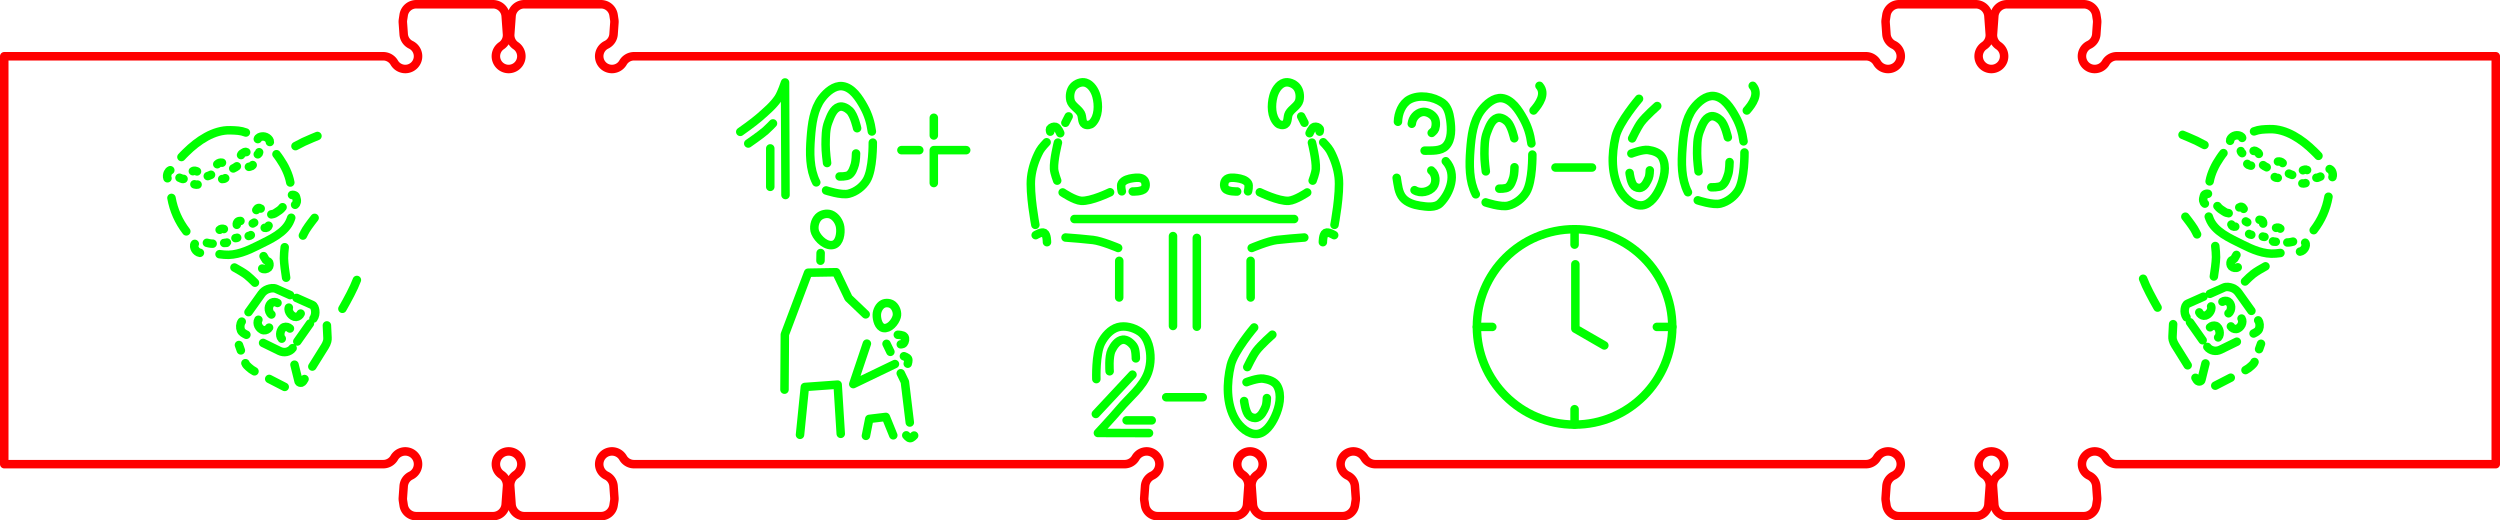 <?xml version="1.0" encoding="UTF-8" standalone="no"?>
<!-- Created with Inkscape (http://www.inkscape.org/) -->

<svg
   width="147.095mm"
   height="30.62mm"
   viewBox="0 0 147.095 30.62"
   version="1.1"
   id="svg5"
   inkscape:version="1.3 (0e150ed6c4, 2023-07-21)"
   sodipodi:docname="merge_1.svg"
   xml:space="preserve"
   xmlns:inkscape="http://www.inkscape.org/namespaces/inkscape"
   xmlns:sodipodi="http://sodipodi.sourceforge.net/DTD/sodipodi-0.dtd"
   xmlns="http://www.w3.org/2000/svg"
   xmlns:svg="http://www.w3.org/2000/svg"
   xmlns:ns3="svglink"
   xmlns:ns4="svglink:origin"><sodipodi:namedview
     id="namedview7"
     pagecolor="#ffffff"
     bordercolor="#666666"
     borderopacity="1.0"
     inkscape:pageshadow="2"
     inkscape:pageopacity="0"
     inkscape:pagecheckerboard="false"
     inkscape:document-units="mm"
     showgrid="false"
     inkscape:zoom="1.5794926"
     inkscape:cx="329.85276"
     inkscape:cy="52.865077"
     inkscape:window-width="1916"
     inkscape:window-height="1037"
     inkscape:window-x="0"
     inkscape:window-y="0"
     inkscape:window-maximized="1"
     inkscape:current-layer="g10446"
     inkscape:showpageshadow="2"
     inkscape:deskcolor="#ffffff" /><defs
     id="defs2" /><g
     inkscape:label="Layer 1"
     inkscape:groupmode="layer"
     id="g10446"
     transform="translate(131.126,-176.799)"><g
       inkscape:label="svglink:blueprint.svg"
       ns3:href="blueprint.svg"
       ns4:x="-136.11084"
       ns4:y="186.91031"
       ns3:image-svg-dpi="200"
       ns3:image-height="39.920067"
       ns3:image-width="156.24097"
       id="g187"
       transform="translate(0.235,-14.861)"><title
   transform="translate(-136.111, 186.91)"
   id="title1">Exported SVG</title>&#10;&#10;<style
   transform="translate(-136.111, 186.91)"
   id="style1"><![CDATA[
polygon {
shape-rendering:crispEdges;
stroke-width:0.157;
}
.s0 {
stroke:#000000;
stroke-width:0.145;
stroke-linecap:round;
stroke-linejoin:round;
fill:none;
}
.s1 {
stroke:#000000;
stroke-width:0.145;
stroke-linecap:round;
stroke-linejoin:round;
fill:none;
}
.s2 {
stroke:#19b219;
stroke-width:0.145;
stroke-linecap:round;
stroke-linejoin:round;
fill:none;
}
.s3 {
stroke:#7f4c00;
stroke-width:0.145;
stroke-linecap:round;
stroke-linejoin:round;
fill:none;
}
.s4 {
stroke:#00cc00;
stroke-width:0.145;
stroke-linecap:round;
stroke-linejoin:round;
fill:none;
}
.s5 {
stroke:#000000;
stroke-width:0.097;
stroke-linecap:round;
stroke-linejoin:round;
fill:none;
}
.s6 {
stroke:#ff19ff;
stroke-width:0.097;
stroke-linecap:round;
stroke-linejoin:round;
fill:none;
}
.s7 {
stroke:#ff0000;
stroke-width:0.145;
stroke-linecap:round;
stroke-linejoin:round;
fill:none;
}
.s8 {
stroke:#ffff00;
stroke-width:0.145;
stroke-linecap:round;
stroke-linejoin:round;
fill:none;
}
.s9 {
stroke:#001919;
stroke-width:0.097;
stroke-linecap:round;
stroke-linejoin:round;
fill:none;
}
.sa {
stroke:#006666;
stroke-width:0.097;
stroke-linecap:round;
stroke-linejoin:round;
fill:none;
}
.sb {
stroke:#00ffff;
stroke-width:0.29;
stroke-linecap:round;
stroke-linejoin:round;
fill:none;
}
.sc {
stroke:#ff0000;
stroke-width:0.772;
stroke-linecap:round;
stroke-linejoin:round;
fill:none;
}
.sd {
stroke:#191919;
stroke-width:0.097;
stroke-linecap:round;
stroke-linejoin:round;
fill:none;
}
.se {
stroke:#000000;
stroke-width:0.097;
stroke-linecap:round;
stroke-linejoin:round;
stroke-dasharray:1.448,1.448;
fill:none;
}
.sf {
stroke:#000000;
stroke-width:0.29;
stroke-linecap:round;
stroke-linejoin:round;
fill:none;
}
.s100 {
stroke:#ff0000;
stroke-width:0.5;
stroke-linecap:round;
stroke-linejoin:round;
fill:none;
}
]]></style>&#10;<path
   d="M 70.918,8.06 H 42.056 A 0.75,0.75 0 0 0 41.406,8.435 0.75,0.75 0 0 1 40.608,8.795 0.75,0.75 0 0 1 40.012,8.154 0.75,0.75 0 0 1 40.43,7.385 0.75,0.75 0 0 0 40.851,6.764 L 40.9,6.083 A 0.75,0.75 0 0 0 40.894,5.917 L 40.852,5.639 A 0.75,0.75 0 0 0 40.111,5 H 35.597 A 0.75,0.75 0 0 0 34.849,5.696 L 34.771,6.764 A 0.75,0.75 0 0 0 35.098,7.439 0.75,0.75 0 0 1 35.393,8.28 0.75,0.75 0 0 1 34.676,8.81 0.75,0.75 0 0 1 33.96,8.28 0.75,0.75 0 0 1 34.255,7.439 0.75,0.75 0 0 0 34.582,6.764 L 34.504,5.696 A 0.75,0.75 0 0 0 33.756,5 h -4.514 a 0.75,0.75 0 0 0 -0.741,0.639 l -0.042,0.278 a 0.75,0.75 0 0 0 -0.006,0.166 l 0.049,0.681 a 0.75,0.75 0 0 0 0.421,0.621 0.75,0.75 0 0 1 0.418,0.769 0.75,0.75 0 0 1 -0.596,0.641 0.75,0.75 0 0 1 -0.798,-0.36 0.75,0.75 0 0 0 -0.65,-0.375 H 5 v 24 h 22.297 a 0.75,0.75 0 0 0 0.65,-0.375 0.75,0.75 0 0 1 0.798,-0.36 0.75,0.75 0 0 1 0.596,0.641 0.75,0.75 0 0 1 -0.418,0.769 0.75,0.75 0 0 0 -0.421,0.621 l -0.049,0.681 a 0.75,0.75 0 0 0 0.006,0.166 l 0.042,0.278 a 0.75,0.75 0 0 0 0.741,0.639 h 4.514 a 0.75,0.75 0 0 0 0.748,-0.696 l 0.078,-1.068 a 0.75,0.75 0 0 0 -0.327,-0.675 0.75,0.75 0 0 1 -0.295,-0.841 0.75,0.75 0 0 1 0.716,-0.53 0.75,0.75 0 0 1 0.717,0.53 0.75,0.75 0 0 1 -0.295,0.841 0.75,0.75 0 0 0 -0.327,0.675 l 0.078,1.068 a 0.75,0.75 0 0 0 0.748,0.696 h 4.514 a 0.75,0.75 0 0 0 0.741,-0.639 l 0.042,-0.278 A 0.75,0.75 0 0 0 40.9,34.037 l -0.049,-0.681 a 0.75,0.75 0 0 0 -0.421,-0.621 0.75,0.75 0 0 1 -0.418,-0.769 0.75,0.75 0 0 1 0.596,-0.641 0.75,0.75 0 0 1 0.798,0.36 0.75,0.75 0 0 0 0.65,0.375 h 28.862 a 0.75,0.75 0 0 0 0.65,-0.375 0.75,0.75 0 0 1 0.798,-0.36 0.75,0.75 0 0 1 0.596,0.641 0.75,0.75 0 0 1 -0.418,0.769 0.75,0.75 0 0 0 -0.421,0.621 l -0.049,0.681 a 0.75,0.75 0 0 0 0.006,0.166 l 0.042,0.278 a 0.75,0.75 0 0 0 0.741,0.639 h 4.514 a 0.75,0.75 0 0 0 0.748,-0.696 l 0.078,-1.068 a 0.75,0.75 0 0 0 -0.327,-0.675 0.75,0.75 0 0 1 -0.295,-0.841 0.75,0.75 0 0 1 0.716,-0.53 0.75,0.75 0 0 1 0.717,0.53 0.75,0.75 0 0 1 -0.295,0.841 0.75,0.75 0 0 0 -0.327,0.675 l 0.078,1.068 a 0.75,0.75 0 0 0 0.748,0.696 h 4.514 a 0.75,0.75 0 0 0 0.741,-0.639 l 0.042,-0.278 a 0.75,0.75 0 0 0 0.006,-0.166 l -0.049,-0.681 a 0.75,0.75 0 0 0 -0.421,-0.621 0.75,0.75 0 0 1 -0.418,-0.769 0.75,0.75 0 0 1 0.596,-0.641 0.75,0.75 0 0 1 0.798,0.36 0.75,0.75 0 0 0 0.65,0.375 h 28.862 a 0.75,0.75 0 0 0 0.65,-0.375 0.75,0.75 0 0 1 0.798,-0.36 0.75,0.75 0 0 1 0.596,0.641 0.75,0.75 0 0 1 -0.418,0.769 0.75,0.75 0 0 0 -0.421,0.621 l -0.049,0.681 a 0.75,0.75 0 0 0 0.006,0.166 l 0.042,0.278 a 0.75,0.75 0 0 0 0.741,0.639 h 4.514 a 0.75,0.75 0 0 0 0.748,-0.696 l 0.078,-1.068 a 0.75,0.75 0 0 0 -0.327,-0.675 0.75,0.75 0 0 1 -0.295,-0.841 0.75,0.75 0 0 1 0.717,-0.53 0.75,0.75 0 0 1 0.716,0.53 0.75,0.75 0 0 1 -0.295,0.841 0.75,0.75 0 0 0 -0.327,0.675 l 0.078,1.068 a 0.75,0.75 0 0 0 0.748,0.696 h 4.514 a 0.75,0.75 0 0 0 0.741,-0.639 l 0.042,-0.278 a 0.75,0.75 0 0 0 0.006,-0.166 l -0.049,-0.681 a 0.75,0.75 0 0 0 -0.421,-0.621 0.75,0.75 0 0 1 -0.418,-0.769 0.75,0.75 0 0 1 0.596,-0.641 0.75,0.75 0 0 1 0.798,0.36 0.75,0.75 0 0 0 0.65,0.375 h 22.297 v -24 h -22.297 a 0.75,0.75 0 0 0 -0.65,0.375 0.75,0.75 0 0 1 -0.798,0.36 0.75,0.75 0 0 1 -0.596,-0.641 0.75,0.75 0 0 1 0.418,-0.769 0.75,0.75 0 0 0 0.421,-0.621 l 0.049,-0.681 A 0.75,0.75 0 0 0 128.136,5.917 L 128.094,5.639 A 0.75,0.75 0 0 0 127.353,5 h -4.514 a 0.75,0.75 0 0 0 -0.748,0.696 l -0.078,1.068 a 0.75,0.75 0 0 0 0.327,0.675 0.75,0.75 0 0 1 0.295,0.841 0.75,0.75 0 0 1 -0.716,0.53 0.75,0.75 0 0 1 -0.717,-0.53 0.75,0.75 0 0 1 0.295,-0.841 0.75,0.75 0 0 0 0.327,-0.675 L 121.746,5.696 A 0.75,0.75 0 0 0 120.998,5 h -4.514 a 0.75,0.75 0 0 0 -0.741,0.639 l -0.042,0.278 a 0.75,0.75 0 0 0 -0.006,0.166 l 0.049,0.681 a 0.75,0.75 0 0 0 0.421,0.621 0.75,0.75 0 0 1 0.418,0.769 0.75,0.75 0 0 1 -0.596,0.641 0.75,0.75 0 0 1 -0.798,-0.36 0.75,0.75 0 0 0 -0.65,-0.375 H 85.677 70.918"
   class="s100"
   transform="translate(-136.111,186.91)"
   id="path1" />&#10;&#10;</g><g
       inkscape:label="svglink:../art_1.svg"
       ns3:href="../art_1.svg"
       ns4:x="-124.03288"
       ns4:y="195.37299"
       ns3:image-svg-dpi="200"
       ns3:image-height="22.994699"
       ns3:image-width="132.08502"
       id="g186"
       transform="translate(2.487,-13.986)"><sodipodi:namedview
         id="namedview1"
         pagecolor="#ffffff"
         bordercolor="#666666"
         borderopacity="1.0"
         inkscape:pageshadow="2"
         inkscape:pageopacity="0"
         inkscape:pagecheckerboard="false"
         inkscape:document-units="mm"
         showgrid="false"
         inkscape:zoom="0.98501852"
         inkscape:cx="426.89553"
         inkscape:cy="-13.705326"
         inkscape:window-width="1916"
         inkscape:window-height="1037"
         inkscape:window-x="0"
         inkscape:window-y="0"
         inkscape:window-maximized="1"
         inkscape:current-layer="layer1"
         inkscape:showpageshadow="2"
         inkscape:deskcolor="#ffffff"
         showguides="false"
         transform="translate(-124.033, 195.373)" /><defs
         id="defs1"
         transform="translate(-124.033, 195.373)"><rect
           x="12.202"
           y="25.488"
           width="534.885"
           height="80.216"
           id="rect1326" /><rect
           x="12.202"
           y="25.488"
           width="538.003"
           height="39.499"
           id="rect1366" /><rect
           x="12.202"
           y="25.488"
           width="566.031"
           height="61.96"
           id="rect1374" /></defs><g
         inkscape:label="Layer 1"
         inkscape:groupmode="layer"
         id="layer1"
         transform="translate(-9.901,57.386)"><path
           style="fill:none;stroke:#00ff00;stroke-width:0.5;stroke-linecap:round;stroke-linejoin:round;stroke-dasharray:none"
           d="m -77.554,156.326 0.021,-3.247 1.37,-3.634 1.651,-0.029 0.726,1.516 1.009,0.963"
           id="path11271" /><path
           style="fill:none;stroke:#00ff00;stroke-width:0.5;stroke-linecap:round;stroke-linejoin:round;stroke-dasharray:none"
           d="m -75.436,148.739 0.008,-0.453"
           id="path11273" /><path
           style="fill:none;stroke:#00ff00;stroke-width:0.5;stroke-linecap:round;stroke-linejoin:round;stroke-dasharray:none"
           d="m -74.657,147.798 c -0.412,0.136 -0.921,-0.314 -1.088,-0.715 -0.118,-0.283 -0.032,-0.683 0.182,-0.902 0.175,-0.179 0.498,-0.252 0.733,-0.164 0.29,0.108 0.508,0.439 0.552,0.746 0.052,0.364 -0.031,0.92 -0.38,1.036 z"
           id="path11275"
           sodipodi:nodetypes="aaaaaa" /><path
           style="fill:none;stroke:#00ff00;stroke-width:0.5;stroke-linecap:round;stroke-linejoin:round;stroke-dasharray:none"
           d="m -71.732,152.698 c 0.333,0.069 0.686,-0.332 0.779,-0.663 0.065,-0.233 -0.039,-0.539 -0.226,-0.691 -0.153,-0.125 -0.411,-0.152 -0.585,-0.061 -0.215,0.112 -0.354,0.392 -0.359,0.637 -0.007,0.291 0.11,0.72 0.392,0.778 z"
           id="path11281"
           sodipodi:nodetypes="aaaaaa" /><path
           id="path11291"
           style="fill:none;stroke:#00ff00;stroke-width:0.5;stroke-linecap:round;stroke-linejoin:round;stroke-dasharray:none"
           d="m -74.244,158.925 -0.182,-2.896 -1.93,0.139 -0.285,2.815"
           sodipodi:nodetypes="cccc" /><path
           style="fill:none;stroke:#00ff00;stroke-width:0.5;stroke-linecap:round;stroke-linejoin:round;stroke-dasharray:none"
           d="m -71.55,153.629 0.227,0.471 m 0.609,1.261 0.243,0.503 0.29,2.396 m -0.207,0.753 c 0,0 0.13,0.165 0.223,0.168 0.095,0.003 0.239,-0.156 0.239,-0.156"
           id="path11434"
           sodipodi:nodetypes="ccccc" /><path
           style="fill:none;stroke:#00ff00;stroke-width:0.5;stroke-linecap:round;stroke-linejoin:round;stroke-dasharray:none"
           d="m -72.763,159.044 0.198,-0.997 0.973,-0.117 0.439,1.082"
           id="path11438"
           sodipodi:nodetypes="cccc" /><path
           style="fill:none;stroke:#00ff00;stroke-width:0.5;stroke-linecap:round;stroke-linejoin:round;stroke-dasharray:none"
           d="m -72.706,153.618 -0.801,2.381 2.451,-1.18"
           id="path11442" /><path
           style="fill:none;stroke:#00ff00;stroke-width:0.5;stroke-linecap:round;stroke-linejoin:round;stroke-dasharray:none"
           d="m -70.527,154.359 c 0,0 0.2,0.067 0.244,0.153 0.043,0.085 -0.019,0.286 -0.019,0.286"
           id="path11444-3"
           sodipodi:nodetypes="cac" /><path
           style="fill:none;stroke:#00ff00;stroke-width:0.5;stroke-linecap:round;stroke-linejoin:round;stroke-dasharray:none"
           d="m -70.887,153.098 c 0,0 0.313,-1.3e-4 0.387,0.112 0.073,0.11 0.038,0.29 -0.045,0.393 -0.037,0.046 -0.167,0.056 -0.167,0.056"
           id="path11446-6"
           sodipodi:nodetypes="caac" /><path
           style="fill:none;stroke:#00ff00;stroke-width:0.5;stroke-linecap:round;stroke-linejoin:round;stroke-dasharray:none"
           d="m -66.863,142.233 h -1.906 v 1.936"
           id="path59762" /><path
           style="fill:none;stroke:#00ff00;stroke-width:0.5;stroke-linecap:round;stroke-linejoin:round;stroke-dasharray:none"
           d="m -69.623,142.233 h -1.051"
           id="path59764" /><path
           style="fill:none;stroke:#00ff00;stroke-width:0.5;stroke-linecap:round;stroke-linejoin:round;stroke-dasharray:none"
           d="m -68.768,141.371 v -1.043"
           id="path59766" /><path
           style="fill:none;stroke:#00ff00;stroke-width:0.5;stroke-linecap:round;stroke-linejoin:round;stroke-dasharray:none"
           d="m -80.156,141.157 c 0,0 0.776,-0.543 1.13,-0.855 0.397,-0.35 0.815,-0.697 1.11,-1.137 0.185,-0.276 0.394,-0.914 0.394,-0.914 l 0.027,6.623"
           id="path60819"
           sodipodi:nodetypes="csscc" /><path
           style="fill:none;stroke:#00ff00;stroke-width:0.5;stroke-linecap:round;stroke-linejoin:round;stroke-dasharray:none"
           d="m -79.686,141.843 c 0,0 0.694,-0.477 1.013,-0.75 0.157,-0.134 0.441,-0.433 0.441,-0.433"
           id="path60823"
           sodipodi:nodetypes="cac" /><path
           style="fill:none;stroke:#00ff00;stroke-width:0.5;stroke-linecap:round;stroke-linejoin:round;stroke-dasharray:none"
           d="m -78.391,142.131 v 2.262"
           id="path60825" /><path
           style="fill:none;stroke:#00ff00;stroke-width:0.5;stroke-linecap:round;stroke-linejoin:round;stroke-dasharray:none"
           d="m -75.685,144.129 c -0.401,-0.783 -0.388,-1.741 -0.322,-2.618 0.061,-0.805 0.163,-1.692 0.655,-2.333 0.282,-0.368 0.736,-0.761 1.197,-0.709 0.585,0.067 0.994,0.704 1.277,1.22 0.252,0.459 0.394,0.917 0.465,1.447"
           id="path60821"
           sodipodi:nodetypes="caaasc" /><path
           style="fill:none;stroke:#00ff00;stroke-width:0.5;stroke-linecap:round;stroke-linejoin:round;stroke-dasharray:none"
           d="m -73.281,140.943 c 0,0 -0.169,-0.774 -0.438,-1.031 -0.16,-0.152 -0.409,-0.293 -0.619,-0.228 -0.351,0.11 -0.508,0.56 -0.641,0.906 -0.158,0.411 -0.149,0.871 -0.156,1.312 -0.006,0.4 0.087,1.089 0.087,1.089"
           id="path60827"
           sodipodi:nodetypes="caaasc" /><path
           style="fill:none;stroke:#00ff00;stroke-width:0.5;stroke-linecap:round;stroke-linejoin:round;stroke-dasharray:none"
           d="m -75.107,144.604 c 0,0 0.9,0.303 1.336,0.192 0.423,-0.108 0.821,-0.412 1.047,-0.785 0.389,-0.641 0.366,-2.221 0.366,-2.221"
           id="path20115"
           sodipodi:nodetypes="caac" /><path
           style="fill:none;stroke:#00ff00;stroke-width:0.5;stroke-linecap:round;stroke-linejoin:round;stroke-dasharray:none"
           d="m -74.313,143.782 c 0,0 0.404,0.02 0.558,-0.09 0.19,-0.135 0.269,-0.393 0.34,-0.618 0.065,-0.206 0.071,-0.644 0.071,-0.644"
           id="path20117"
           sodipodi:nodetypes="caac" /><ellipse
           style="fill:none;stroke:#00ff00;stroke-width:0.5;stroke-linecap:round;stroke-linejoin:round;stroke-dasharray:none"
           id="path19815"
           cx="-31.067"
           cy="152.634"
           rx="5.748"
           ry="5.748" /><path
           style="fill:none;stroke:#00ff00;stroke-width:0.5;stroke-linecap:round;stroke-linejoin:round;stroke-dasharray:none"
           d="m -31.021,148.949 v 3.791 l 1.705,0.984"
           id="path19817"
           sodipodi:nodetypes="ccc" /><path
           style="fill:none;stroke:#00ff00;stroke-width:0.5;stroke-linecap:round;stroke-linejoin:round;stroke-dasharray:none"
           d="m -36.815,152.634 h 0.907"
           id="path19823" /><path
           style="fill:none;stroke:#00ff00;stroke-width:0.5;stroke-linecap:round;stroke-linejoin:round;stroke-dasharray:none"
           d="m -26.226,152.634 h 0.907"
           id="path19825" /><path
           style="fill:none;stroke:#00ff00;stroke-width:0.5;stroke-linecap:round;stroke-linejoin:round;stroke-dasharray:none"
           d="m -31.067,158.382 v -0.907"
           id="path19827" /><path
           style="fill:none;stroke:#00ff00;stroke-width:0.5;stroke-linecap:round;stroke-linejoin:round;stroke-dasharray:none"
           d="m -31.067,147.793 v -0.907"
           id="path19829" /><path
           style="fill:none;stroke:#00ff00;stroke-width:0.5;stroke-linecap:round;stroke-linejoin:round;stroke-dasharray:none"
           d="m -57.861,150.903 0.003,-2.158"
           id="path22772"
           sodipodi:nodetypes="cc" /><path
           style="fill:none;stroke:#00ff00;stroke-width:0.5;stroke-linecap:round;stroke-linejoin:round;stroke-dasharray:none"
           d="m -57.922,147.989 c 0,0 -0.964,-0.409 -1.476,-0.47 -0.449,-0.054 -1.146,-0.11 -1.62,-0.145"
           id="path22774"
           sodipodi:nodetypes="csc" /><path
           style="fill:none;stroke:#00ff00;stroke-width:0.5;stroke-linecap:round;stroke-linejoin:round;stroke-dasharray:none"
           d="m -62.11,147.649 c 0,0 0.005,-0.455 -0.161,-0.548 -0.152,-0.085 -0.505,0.134 -0.505,0.134"
           id="path22776"
           sodipodi:nodetypes="cac" /><path
           style="fill:none;stroke:#00ff00;stroke-width:0.5;stroke-linecap:round;stroke-linejoin:round;stroke-dasharray:none"
           d="m -62.794,146.629 c 0,0 -0.352,-1.863 -0.247,-2.791 0.062,-0.547 0.245,-1.088 0.508,-1.572 0.102,-0.187 0.403,-0.497 0.403,-0.497"
           id="path22778"
           sodipodi:nodetypes="caac" /><path
           style="fill:none;stroke:#00ff00;stroke-width:0.5;stroke-linecap:round;stroke-linejoin:round;stroke-dasharray:none"
           d="m -61.466,141.79 c 0,0 -0.26,1.028 -0.229,1.55 0.014,0.237 0.186,0.687 0.186,0.687"
           id="path22780"
           sodipodi:nodetypes="cac" /><path
           style="fill:none;stroke:#00ff00;stroke-width:0.5;stroke-linecap:round;stroke-linejoin:round;stroke-dasharray:none"
           d="m -61.329,141.237 c 0,0 -0.127,-0.326 -0.274,-0.372 -0.108,-0.033 -0.255,0.019 -0.319,0.112 -0.032,0.046 0.004,0.167 0.004,0.167"
           id="path22782"
           sodipodi:nodetypes="caac" /><path
           style="fill:none;stroke:#00ff00;stroke-width:0.5;stroke-linecap:round;stroke-linejoin:round;stroke-dasharray:none"
           d="m -61.027,140.623 0.192,-0.375"
           id="path22784" /><path
           style="fill:none;stroke:#00ff00;stroke-width:0.5;stroke-linecap:round;stroke-linejoin:round;stroke-dasharray:none"
           d="m -60.725,139.309 c 0.076,0.316 0.449,0.477 0.608,0.761 0.112,0.199 0.037,0.527 0.233,0.644 0.126,0.075 0.332,0.039 0.436,-0.064 0.382,-0.378 0.389,-1.073 0.25,-1.591 -0.088,-0.33 -0.314,-0.701 -0.642,-0.797 -0.243,-0.071 -0.552,0.05 -0.72,0.24 -0.183,0.206 -0.23,0.541 -0.166,0.808 z"
           id="path22786"
           sodipodi:nodetypes="aaaaaaaa" /><path
           style="fill:none;stroke:#00ff00;stroke-width:0.5;stroke-linecap:round;stroke-linejoin:round;stroke-dasharray:none"
           d="m -58.398,144.711 c 0,0 -1.112,0.545 -1.702,0.504 -0.397,-0.027 -1.088,-0.492 -1.088,-0.492"
           id="path22788"
           sodipodi:nodetypes="cac" /><path
           style="fill:none;stroke:#00ff00;stroke-width:0.5;stroke-linecap:round;stroke-linejoin:round;stroke-dasharray:none"
           d="m -57.066,144.666 c 0,0 0.555,0.021 0.697,-0.171 0.101,-0.137 0.082,-0.383 -0.032,-0.509 -0.147,-0.163 -0.433,-0.139 -0.651,-0.109 -0.24,0.033 -0.528,0.103 -0.657,0.308 -0.084,0.133 0.003,0.472 0.003,0.472"
           id="path22792"
           sodipodi:nodetypes="caaaac" /><path
           style="fill:none;stroke:#00ff00;stroke-width:0.5;stroke-linecap:round;stroke-linejoin:round;stroke-dasharray:none"
           d="m -60.495,146.286 h 12.928"
           id="path23042" /><path
           style="fill:none;stroke:#00ff00;stroke-width:0.5;stroke-linecap:round;stroke-linejoin:round;stroke-dasharray:none"
           d="m -54.695,147.29 v 5.289"
           id="path23044" /><path
           style="fill:none;stroke:#00ff00;stroke-width:0.5;stroke-linecap:round;stroke-linejoin:round;stroke-dasharray:none"
           d="m -53.294,147.397 v 5.225"
           id="path23046"
           sodipodi:nodetypes="cc" /><path
           style="fill:none;stroke:#00ff00;stroke-width:0.5;stroke-linecap:round;stroke-linejoin:round;stroke-dasharray:none"
           d="m -50.126,150.903 -0.003,-2.158"
           id="path23459"
           sodipodi:nodetypes="cc" /><path
           style="fill:none;stroke:#00ff00;stroke-width:0.5;stroke-linecap:round;stroke-linejoin:round;stroke-dasharray:none"
           d="m -50.065,147.989 c 0,0 0.964,-0.409 1.476,-0.47 0.449,-0.054 1.146,-0.11 1.62,-0.145"
           id="path23461"
           sodipodi:nodetypes="csc" /><path
           style="fill:none;stroke:#00ff00;stroke-width:0.5;stroke-linecap:round;stroke-linejoin:round;stroke-dasharray:none"
           d="m -45.877,147.649 c 0,0 -0.005,-0.455 0.161,-0.548 0.152,-0.085 0.505,0.134 0.505,0.134"
           id="path23463"
           sodipodi:nodetypes="cac" /><path
           style="fill:none;stroke:#00ff00;stroke-width:0.5;stroke-linecap:round;stroke-linejoin:round;stroke-dasharray:none"
           d="m -45.193,146.629 c 0,0 0.352,-1.863 0.247,-2.791 -0.062,-0.547 -0.245,-1.088 -0.508,-1.572 -0.102,-0.187 -0.403,-0.497 -0.403,-0.497"
           id="path23465"
           sodipodi:nodetypes="caac" /><path
           style="fill:none;stroke:#00ff00;stroke-width:0.5;stroke-linecap:round;stroke-linejoin:round;stroke-dasharray:none"
           d="m -46.521,141.79 c 0,0 0.26,1.028 0.229,1.55 -0.014,0.237 -0.186,0.687 -0.186,0.687"
           id="path23467"
           sodipodi:nodetypes="cac" /><path
           style="fill:none;stroke:#00ff00;stroke-width:0.5;stroke-linecap:round;stroke-linejoin:round;stroke-dasharray:none"
           d="m -46.658,141.237 c 0,0 0.127,-0.326 0.274,-0.372 0.108,-0.033 0.255,0.019 0.319,0.112 0.032,0.046 -0.004,0.167 -0.004,0.167"
           id="path23469"
           sodipodi:nodetypes="caac" /><path
           style="fill:none;stroke:#00ff00;stroke-width:0.5;stroke-linecap:round;stroke-linejoin:round;stroke-dasharray:none"
           d="m -46.96,140.623 -0.192,-0.375"
           id="path23471" /><path
           style="fill:none;stroke:#00ff00;stroke-width:0.5;stroke-linecap:round;stroke-linejoin:round;stroke-dasharray:none"
           d="m -47.262,139.309 c -0.076,0.316 -0.449,0.477 -0.608,0.761 -0.112,0.199 -0.037,0.527 -0.233,0.644 -0.126,0.075 -0.332,0.039 -0.436,-0.064 -0.382,-0.378 -0.389,-1.073 -0.25,-1.591 0.088,-0.33 0.314,-0.701 0.642,-0.797 0.243,-0.071 0.552,0.05 0.72,0.24 0.183,0.206 0.23,0.541 0.166,0.808 z"
           id="path23473"
           sodipodi:nodetypes="aaaaaaaa" /><path
           style="fill:none;stroke:#00ff00;stroke-width:0.5;stroke-linecap:round;stroke-linejoin:round;stroke-dasharray:none"
           d="m -49.589,144.711 c 0,0 1.112,0.545 1.702,0.504 0.397,-0.027 1.088,-0.492 1.088,-0.492"
           id="path23475"
           sodipodi:nodetypes="cac" /><path
           style="fill:none;stroke:#00ff00;stroke-width:0.5;stroke-linecap:round;stroke-linejoin:round;stroke-dasharray:none"
           d="m -50.921,144.666 c 0,0 -0.555,0.021 -0.697,-0.171 -0.101,-0.137 -0.082,-0.383 0.032,-0.509 0.147,-0.163 0.433,-0.139 0.651,-0.109 0.24,0.033 0.528,0.103 0.657,0.308 0.084,0.133 -0.003,0.472 -0.003,0.472"
           id="path23477"
           sodipodi:nodetypes="caaaac" /><path
           style="fill:none;stroke:#00ff00;stroke-width:0.5;stroke-linecap:round;stroke-linejoin:round;stroke-dasharray:none"
           d="m -36.878,144.833 c -0.401,-0.783 -0.388,-1.741 -0.322,-2.618 0.061,-0.805 0.163,-1.692 0.655,-2.333 0.282,-0.368 0.736,-0.761 1.197,-0.709 0.585,0.067 0.994,0.704 1.277,1.22 0.252,0.459 0.394,0.917 0.465,1.447"
           id="path60821-8"
           sodipodi:nodetypes="caaasc" /><path
           style="fill:none;stroke:#00ff00;stroke-width:0.5;stroke-linecap:round;stroke-linejoin:round;stroke-dasharray:none"
           d="m -34.617,141.536 c 0,0 -0.16,-0.736 -0.414,-0.981 -0.151,-0.145 -0.387,-0.279 -0.585,-0.217 -0.332,0.105 -0.481,0.533 -0.607,0.862 -0.149,0.39 -0.141,0.829 -0.148,1.248 -0.006,0.38 0.082,1.036 0.082,1.036"
           id="path60827-4"
           sodipodi:nodetypes="caaasc" /><path
           style="fill:none;stroke:#00ff00;stroke-width:0.5;stroke-linecap:round;stroke-linejoin:round;stroke-dasharray:none"
           d="m -36.3,145.307 c 0,0 0.9,0.303 1.336,0.192 0.423,-0.108 0.821,-0.412 1.047,-0.785 0.389,-0.641 0.366,-2.221 0.366,-2.221"
           id="path20115-5"
           sodipodi:nodetypes="caac" /><path
           style="fill:none;stroke:#00ff00;stroke-width:0.5;stroke-linecap:round;stroke-linejoin:round;stroke-dasharray:none"
           d="m -35.499,144.5 c 0,0 0.373,0.018 0.517,-0.084 0.176,-0.126 0.249,-0.367 0.314,-0.576 0.06,-0.192 0.066,-0.601 0.066,-0.601"
           id="path20117-0"
           sodipodi:nodetypes="caac" /><path
           style="fill:none;stroke:#00ff00;stroke-width:0.5;stroke-linecap:round;stroke-linejoin:round;stroke-dasharray:none"
           d="m -24.397,144.71 c -0.401,-0.783 -0.388,-1.741 -0.322,-2.618 0.061,-0.805 0.163,-1.692 0.655,-2.333 0.282,-0.368 0.736,-0.761 1.197,-0.709 0.585,0.067 0.994,0.704 1.277,1.22 0.252,0.459 0.394,0.917 0.465,1.447"
           id="path24093"
           sodipodi:nodetypes="caaasc" /><path
           style="fill:none;stroke:#00ff00;stroke-width:0.5;stroke-linecap:round;stroke-linejoin:round;stroke-dasharray:none"
           d="m -22.049,141.48 c 0,0 -0.165,-0.757 -0.427,-1.009 -0.156,-0.149 -0.399,-0.287 -0.604,-0.223 -0.343,0.107 -0.496,0.548 -0.626,0.887 -0.154,0.402 -0.146,0.853 -0.152,1.283 -0.006,0.391 0.085,1.066 0.085,1.066"
           id="path24095"
           sodipodi:nodetypes="caaasc" /><path
           style="fill:none;stroke:#00ff00;stroke-width:0.5;stroke-linecap:round;stroke-linejoin:round;stroke-dasharray:none"
           d="m -23.819,145.184 c 0,0 0.9,0.303 1.336,0.192 0.423,-0.108 0.821,-0.412 1.047,-0.785 0.389,-0.641 0.366,-2.221 0.366,-2.221"
           id="path24097"
           sodipodi:nodetypes="caac" /><path
           style="fill:none;stroke:#00ff00;stroke-width:0.5;stroke-linecap:round;stroke-linejoin:round;stroke-dasharray:none"
           d="m -23.021,144.418 c 0,0 0.447,0.022 0.618,-0.099 0.21,-0.148 0.297,-0.431 0.376,-0.678 0.072,-0.226 0.079,-0.706 0.079,-0.706"
           id="path24099"
           sodipodi:nodetypes="caac" /><path
           style="fill:none;stroke:#00ff00;stroke-width:0.5;stroke-linecap:round;stroke-linejoin:round;stroke-dasharray:none"
           d="m -32.192,143.256 h 2.15"
           id="path24300" /><path
           style="fill:none;stroke:#00ff00;stroke-width:0.5;stroke-linecap:round;stroke-linejoin:round;stroke-dasharray:none"
           d="m -41.459,140.563 c 0.01,-0.498 0.242,-1.075 0.673,-1.309 0.575,-0.312 1.42,-0.181 1.953,0.199 0.29,0.207 0.402,0.617 0.45,0.97 0.072,0.527 0.107,1.188 -0.26,1.573 -0.294,0.308 -0.83,0.26 -1.248,0.268"
           id="path24500"
           sodipodi:nodetypes="caaaaa" /><path
           style="fill:none;stroke:#00ff00;stroke-width:0.5;stroke-linecap:round;stroke-linejoin:round;stroke-dasharray:none"
           d="m -38.645,142.886 c 0.679,0.739 0.259,1.886 -0.331,2.471 -0.284,0.281 -0.794,0.208 -1.189,0.148 -0.361,-0.055 -0.755,-0.181 -0.997,-0.455 -0.275,-0.311 -0.303,-0.782 -0.373,-1.189"
           id="path24502"
           sodipodi:nodetypes="caaaa" /><path
           style="fill:none;stroke:#00ff00;stroke-width:0.5;stroke-linecap:round;stroke-linejoin:round;stroke-dasharray:none"
           d="m -40.484,144.588 c 0.344,0.223 0.884,0.1 1.106,-0.203 0.19,-0.259 0.163,-0.729 -0.118,-0.956"
           id="path24504"
           sodipodi:nodetypes="cac" /><path
           style="fill:none;stroke:#00ff00;stroke-width:0.5;stroke-linecap:round;stroke-linejoin:round;stroke-dasharray:none"
           d="m -40.646,140.681 c 0.041,-0.355 0.291,-0.615 0.584,-0.686 0.251,-0.061 0.563,0.086 0.716,0.291 0.142,0.19 0.139,0.48 0.068,0.705 -0.03,0.095 -0.196,0.229 -0.196,0.229"
           id="path24506"
           sodipodi:nodetypes="caaac" /><path
           style="fill:none;stroke:#00ff00;stroke-width:0.5;stroke-linecap:round;stroke-linejoin:round;stroke-dasharray:none"
           d="m -33.481,139.9 c 0.329,-0.374 0.755,-0.98 0.348,-1.452"
           id="path24710"
           sodipodi:nodetypes="cc" /><path
           style="fill:none;stroke:#00ff00;stroke-width:0.5;stroke-linecap:round;stroke-linejoin:round;stroke-dasharray:none"
           d="m -20.934,139.9 c 0.329,-0.374 0.755,-0.98 0.348,-1.452"
           id="path24712"
           sodipodi:nodetypes="cc" /><path
           style="fill:none;stroke:#00ff00;stroke-width:0.5;stroke-linecap:round;stroke-linejoin:round;stroke-dasharray:none"
           d="m -27.275,139.212 c 0,0 -1.174,1.373 -1.377,2.219 -0.249,1.041 -0.273,2.28 0.274,3.201 0.263,0.442 0.776,0.899 1.287,0.849 0.488,-0.048 0.843,-0.586 1.048,-1.032 0.251,-0.546 0.418,-1.273 0.125,-1.797 -0.15,-0.269 -0.514,-0.386 -0.819,-0.428 -0.334,-0.046 -0.989,0.208 -0.989,0.208"
           id="path24918"
           sodipodi:nodetypes="caaaaaac" /><path
           style="fill:none;stroke:#00ff00;stroke-width:0.5;stroke-linecap:round;stroke-linejoin:round;stroke-dasharray:none"
           d="m -27.831,143.575 c 0,0 0.066,0.584 0.266,0.767 0.103,0.093 0.273,0.144 0.405,0.1 0.231,-0.079 0.357,-0.35 0.453,-0.573 0.06,-0.138 0.066,-0.448 0.066,-0.448"
           id="path24920"
           sodipodi:nodetypes="caaac" /><path
           style="fill:none;stroke:#00ff00;stroke-width:0.5;stroke-linecap:round;stroke-linejoin:round;stroke-dasharray:none"
           d="m -27.68,141.543 c 0,0 0.311,-0.659 0.529,-0.949 0.27,-0.359 0.947,-0.957 0.947,-0.957"
           id="path24922"
           sodipodi:nodetypes="csc" /><path
           style="fill:none;stroke:#00ff00;stroke-width:0.5;stroke-linecap:round;stroke-linejoin:round;stroke-dasharray:none"
           d="m -55.094,156.773 h 2.15"
           id="path24300-3" /><path
           style="fill:none;stroke:#00ff00;stroke-width:0.5;stroke-linecap:round;stroke-linejoin:round;stroke-dasharray:none"
           d="m -49.92,152.666 c 0,0 -1.174,1.373 -1.377,2.219 -0.249,1.041 -0.273,2.28 0.274,3.201 0.263,0.442 0.776,0.899 1.287,0.849 0.488,-0.048 0.843,-0.586 1.048,-1.032 0.251,-0.546 0.418,-1.273 0.125,-1.797 -0.15,-0.269 -0.514,-0.386 -0.819,-0.428 -0.334,-0.046 -0.989,0.208 -0.989,0.208"
           id="path24918-1"
           sodipodi:nodetypes="caaaaaac" /><path
           style="fill:none;stroke:#00ff00;stroke-width:0.5;stroke-linecap:round;stroke-linejoin:round;stroke-dasharray:none"
           d="m -50.511,156.996 c 0,0 0.074,0.66 0.3,0.866 0.115,0.105 0.307,0.163 0.455,0.113 0.26,-0.089 0.402,-0.395 0.51,-0.648 0.067,-0.157 0.074,-0.506 0.074,-0.506"
           id="path24920-0"
           sodipodi:nodetypes="caaac" /><path
           style="fill:none;stroke:#00ff00;stroke-width:0.5;stroke-linecap:round;stroke-linejoin:round;stroke-dasharray:none"
           d="m -50.325,154.997 c 0,0 0.311,-0.659 0.529,-0.949 0.27,-0.359 0.947,-0.957 0.947,-0.957"
           id="path24922-6"
           sodipodi:nodetypes="csc" /><path
           style="fill:none;stroke:#00ff00;stroke-width:0.5;stroke-linecap:round;stroke-linejoin:round;stroke-dasharray:none"
           d="m -59.205,155.705 c 0,0 -0.048,-1.494 0.28,-2.131 0.206,-0.4 0.553,-0.799 0.986,-0.922 0.421,-0.119 0.922,0.017 1.286,0.259 0.258,0.172 0.433,0.473 0.521,0.77 0.155,0.523 0.151,1.122 -0.032,1.636 -0.302,0.848 -1.085,1.438 -1.664,2.128 -0.412,0.491 -1.285,1.429 -1.285,1.429 l 3.007,0.007"
           id="path25268"
           sodipodi:nodetypes="caaaaaacc" /><path
           style="fill:none;stroke:#00ff00;stroke-width:0.5;stroke-linecap:round;stroke-linejoin:round;stroke-dasharray:none"
           d="m -58.423,155.244 c 0,0 -0.068,-0.864 0.113,-1.235 0.132,-0.272 0.358,-0.589 0.657,-0.622 0.247,-0.027 0.498,0.179 0.64,0.384 0.138,0.199 0.131,0.715 0.131,0.715"
           id="path25481"
           sodipodi:nodetypes="caaac" /><path
           style="fill:none;stroke:#00ff00;stroke-width:0.5;stroke-linecap:round;stroke-linejoin:round;stroke-dasharray:none"
           d="m -57.426,158.132 h 1.478"
           id="path25483" /><path
           style="fill:none;stroke:#00ff00;stroke-width:0.5;stroke-linecap:round;stroke-linejoin:round;stroke-dasharray:none"
           d="m -59.236,157.755 2.157,-2.312"
           id="path25485" /><path
           style="fill:none;stroke:#00ff00;stroke-width:0.5;stroke-linecap:round;stroke-linejoin:round;stroke-dasharray:none"
           d="m -106.385,154.856 0.245,0.991 c 0.014,0.056 0.101,0.081 0.156,0.069 0.093,-0.02 0.139,-0.133 0.19,-0.214 m 0.459,-0.736 0.744,-1.194 c 0.058,-0.092 0.104,-0.193 0.131,-0.299 0.017,-0.067 0.021,-0.138 0.017,-0.207 h 1e-5 l -0.035,-0.72"
           id="path57389"
           sodipodi:nodetypes="csaccsassc" /><path
           style="fill:none;stroke:#00ff00;stroke-width:0.5;stroke-linecap:round;stroke-linejoin:round;stroke-dasharray:none"
           d="m -106.576,146.212 c -0.014,0.042 -0.03,0.084 -0.045,0.123 -0.291,0.767 -1.193,1.145 -1.917,1.51 -0.61,0.308 -1.294,0.605 -1.974,0.54 -0.111,-0.011 -0.199,-0.017 -0.283,-0.03 m -1.956,-1.343 c -0.448,-0.581 -0.743,-1.242 -0.872,-1.968 m 0.587,-2.406 c 0.072,-0.084 0.151,-0.159 0.264,-0.272 0.694,-0.689 1.643,-1.335 2.616,-1.302 0.337,0.012 0.598,0.012 0.911,0.132 m 1.8,1.276 c 0.071,0.084 0.13,0.175 0.21,0.291 0.262,0.38 0.514,0.878 0.604,1.376"
           id="path57391"
           sodipodi:nodetypes="csasccccssccsc" /><path
           style="fill:none;stroke:#00ff00;stroke-width:0.5;stroke-linecap:round;stroke-linejoin:round;stroke-dasharray:none"
           d="m -108.283,149.199 c 0.1,0.07 0.275,0.037 0.362,-0.049 0.073,-0.073 0.082,-0.212 0.043,-0.307 -0.031,-0.074 -0.122,-0.065 -0.191,-0.143 -0.043,-0.049 -0.088,-0.165 -0.135,-0.23"
           id="path57393"
           sodipodi:nodetypes="caasc" /><path
           style="fill:none;stroke:#00ff00;stroke-width:0.5;stroke-linecap:round;stroke-linejoin:round;stroke-dasharray:none"
           d="m -111.949,148.274 c -0.115,-0.017 -0.227,-0.106 -0.283,-0.209 -0.05,-0.093 -0.087,-0.235 -0.02,-0.316"
           id="path57395"
           sodipodi:nodetypes="cac" /><path
           style="fill:none;stroke:#00ff00;stroke-width:0.5;stroke-linecap:round;stroke-linejoin:round;stroke-dasharray:none"
           d="m -113.692,143.415 c -0.063,0.025 -0.114,0.085 -0.142,0.147 -0.044,0.099 -0.064,0.224 -0.024,0.325"
           id="path57397"
           sodipodi:nodetypes="cac" /><path
           style="fill:none;stroke:#00ff00;stroke-width:0.5;stroke-linecap:round;stroke-linejoin:round;stroke-dasharray:none"
           d="m -108.543,141.582 c 0.017,-0.09 0.138,-0.133 0.228,-0.149 0.109,-0.02 0.234,0.009 0.325,0.073 0.08,0.056 0.166,0.151 0.156,0.248"
           id="path57399"
           sodipodi:nodetypes="caac" /><path
           style="fill:none;stroke:#00ff00;stroke-width:0.5;stroke-linecap:round;stroke-linejoin:round;stroke-dasharray:none"
           d="m -113.15,143.858 c 0.074,0.019 0.164,0.098 0.237,0.067"
           id="path57401"
           sodipodi:nodetypes="cc" /><path
           style="fill:none;stroke:#00ff00;stroke-width:0.5;stroke-linecap:round;stroke-linejoin:round;stroke-dasharray:none"
           d="m -112.364,143.471 c 0.064,-0.05 0.169,-0.019 0.243,0.014"
           id="path57403"
           sodipodi:nodetypes="cc" /><path
           style="fill:none;stroke:#00ff00;stroke-width:0.5;stroke-linecap:round;stroke-linejoin:round;stroke-dasharray:none"
           d="m -112.273,144.243 c 0,0 0.127,0.036 0.186,0.017"
           id="path57405"
           sodipodi:nodetypes="cc" /><path
           style="fill:none;stroke:#00ff00;stroke-width:0.5;stroke-linecap:round;stroke-linejoin:round;stroke-dasharray:none"
           d="m -111.488,143.76 c 0.064,-0.019 0.128,-0.046 0.192,-0.077"
           id="path57407"
           sodipodi:nodetypes="cc" /><path
           style="fill:none;stroke:#00ff00;stroke-width:0.5;stroke-linecap:round;stroke-linejoin:round;stroke-dasharray:none"
           d="m -110.928,143.061 c 0.065,-0.073 0.182,-0.109 0.277,-0.089"
           id="path57409"
           sodipodi:nodetypes="cc" /><path
           style="fill:none;stroke:#00ff00;stroke-width:0.5;stroke-linecap:round;stroke-linejoin:round;stroke-dasharray:none"
           d="m -109.987,143.31 c 0.089,-0.033 0.139,-0.079 0.212,-0.126"
           id="path57411"
           sodipodi:nodetypes="cc" /><path
           style="fill:none;stroke:#00ff00;stroke-width:0.5;stroke-linecap:round;stroke-linejoin:round;stroke-dasharray:none"
           d="m -110.638,143.934 c 0.061,0.001 0.13,-0.01 0.177,-0.049"
           id="path57413"
           sodipodi:nodetypes="cc" /><path
           style="fill:none;stroke:#00ff00;stroke-width:0.5;stroke-linecap:round;stroke-linejoin:round;stroke-dasharray:none"
           d="m -109.529,142.523 c 0.023,-0.071 0.075,-0.099 0.127,-0.129 0.055,-0.031 0.118,-0.085 0.183,-0.046"
           id="path57415"
           sodipodi:nodetypes="cac" /><path
           style="fill:none;stroke:#00ff00;stroke-width:0.5;stroke-linecap:round;stroke-linejoin:round;stroke-dasharray:none"
           d="m -108.545,142.479 c 0.057,-0.052 0.065,-0.046 0.08,-0.123"
           id="path57417"
           sodipodi:nodetypes="cc" /><path
           style="fill:none;stroke:#00ff00;stroke-width:0.5;stroke-linecap:round;stroke-linejoin:round;stroke-dasharray:none"
           d="m -109.068,143.215 c 0,0 0.116,-0.019 0.166,-0.048 0.023,-0.013 0.057,-0.056 0.057,-0.056"
           id="path57419"
           sodipodi:nodetypes="cac" /><path
           style="fill:none;stroke:#00ff00;stroke-width:0.5;stroke-linecap:round;stroke-linejoin:round;stroke-dasharray:none"
           d="m -110.789,146.92 c 0.057,-0.063 0.17,-0.077 0.249,-0.045"
           id="path57421"
           sodipodi:nodetypes="cc" /><path
           style="fill:none;stroke:#00ff00;stroke-width:0.5;stroke-linecap:round;stroke-linejoin:round;stroke-dasharray:none"
           d="m -111.538,147.685 c 0,0 0.209,0.059 0.337,0.051"
           id="path57423"
           sodipodi:nodetypes="cc" /><path
           style="fill:none;stroke:#00ff00;stroke-width:0.5;stroke-linecap:round;stroke-linejoin:round;stroke-dasharray:none"
           d="m -110.523,147.694 c 0.035,-0.015 0.151,0.013 0.165,-0.023"
           id="path57425"
           sodipodi:nodetypes="cc" /><path
           style="fill:none;stroke:#00ff00;stroke-width:0.5;stroke-linecap:round;stroke-linejoin:round;stroke-dasharray:none"
           d="m -109.858,147.409 c 0.07,-0.007 0.051,-0.004 0.102,-0.021"
           id="path57427"
           sodipodi:nodetypes="cc" /><path
           style="fill:none;stroke:#00ff00;stroke-width:0.5;stroke-linecap:round;stroke-linejoin:round;stroke-dasharray:none"
           d="m -109.779,146.625 c -0.014,-0.066 0.018,-0.143 0.067,-0.188 0.038,-0.034 0.098,-0.031 0.148,-0.036"
           id="path57429"
           sodipodi:nodetypes="cac" /><path
           style="fill:none;stroke:#00ff00;stroke-width:0.5;stroke-linecap:round;stroke-linejoin:round;stroke-dasharray:none"
           d="m -109.081,147.283 c 0.045,0.001 0.089,-0.024 0.127,-0.05"
           id="path57431"
           sodipodi:nodetypes="cc" /><path
           style="fill:none;stroke:#00ff00;stroke-width:0.5;stroke-linecap:round;stroke-linejoin:round;stroke-dasharray:none"
           d="m -108.843,146.548 c 0.025,-0.013 0.058,-0.031 0.086,-0.05"
           id="path57433"
           sodipodi:nodetypes="cc" /><path
           style="fill:none;stroke:#00ff00;stroke-width:0.5;stroke-linecap:round;stroke-linejoin:round;stroke-dasharray:none"
           d="m -108.631,145.757 c 0.027,-0.049 0.065,-0.103 0.118,-0.118 0.046,-0.013 0.101,0.003 0.14,0.032"
           id="path57435"
           sodipodi:nodetypes="cac" /><path
           style="fill:none;stroke:#00ff00;stroke-width:0.5;stroke-linecap:round;stroke-linejoin:round;stroke-dasharray:none"
           d="m -107.749,146.013 c 0.106,-0.027 0.14,-0.012 0.265,-0.096 0.168,-0.112 0.277,-0.164 0.397,-0.326"
           id="path57437"
           sodipodi:nodetypes="csc" /><path
           style="fill:none;stroke:#00ff00;stroke-width:0.5;stroke-linecap:round;stroke-linejoin:round;stroke-dasharray:none"
           d="m -106.531,144.87 c 0.044,-0.015 0.14,0.001 0.191,0.041 0.033,0.025 0.044,0.071 0.056,0.111 0.025,0.083 0.048,0.174 0.03,0.259 -0.013,0.063 -0.047,0.135 -0.095,0.167"
           id="path57439"
           sodipodi:nodetypes="caaac" /><path
           style="fill:none;stroke:#00ff00;stroke-width:0.5;stroke-linecap:round;stroke-linejoin:round;stroke-dasharray:none"
           d="m -108.137,146.803 c 0.047,0.012 0.102,0.009 0.144,-0.015 0.04,-0.022 0.07,-0.065 0.083,-0.109"
           id="path57441"
           sodipodi:nodetypes="cac" /><path
           style="fill:none;stroke:#00ff00;stroke-width:0.5;stroke-linecap:round;stroke-linejoin:round;stroke-dasharray:none"
           d="m -109.917,149.139 c 0.223,0.122 0.548,0.309 0.731,0.453 0.14,0.11 0.308,0.271 0.475,0.44"
           id="path57443"
           sodipodi:nodetypes="csc" /><path
           style="fill:none;stroke:#00ff00;stroke-width:0.5;stroke-linecap:round;stroke-linejoin:round;stroke-dasharray:none"
           d="m -106.877,149.739 c -0.05,-0.316 -0.123,-0.827 -0.129,-1.139 -0.003,-0.176 0.022,-0.451 0.045,-0.656"
           id="path57445"
           sodipodi:nodetypes="csc" /><path
           style="fill:none;stroke:#00ff00;stroke-width:0.5;stroke-linecap:round;stroke-linejoin:round;stroke-dasharray:none"
           d="m -106.653,152.728 c -0.08,-0.084 -0.229,-0.122 -0.338,-0.082 -0.118,0.044 -0.193,0.184 -0.219,0.307 -0.026,0.124 -0.012,0.281 0.076,0.372"
           id="path57447"
           sodipodi:nodetypes="caac" /><path
           style="fill:none;stroke:#00ff00;stroke-width:0.5;stroke-linecap:round;stroke-linejoin:round;stroke-dasharray:none"
           d="m -108.508,152.214 c -0.063,0.102 -0.052,0.251 -8.2e-4,0.358 0.059,0.123 0.182,0.244 0.318,0.259 0.115,0.013 0.254,-0.055 0.311,-0.155"
           id="path57449"
           sodipodi:nodetypes="caac" /><path
           style="fill:none;stroke:#00ff00;stroke-width:0.5;stroke-linecap:round;stroke-linejoin:round;stroke-dasharray:none"
           d="m -107.384,151.224 c -0.092,-0.064 -0.238,-0.069 -0.335,-0.015 -0.105,0.058 -0.167,0.194 -0.175,0.313 -0.009,0.136 0.041,0.301 0.153,0.381"
           id="path57451"
           sodipodi:nodetypes="caac" /><path
           style="fill:none;stroke:#00ff00;stroke-width:0.5;stroke-linecap:round;stroke-linejoin:round;stroke-dasharray:none"
           d="m -106.717,151.499 c -0.043,0.119 0.015,0.267 0.092,0.366 0.077,0.1 0.206,0.191 0.333,0.183 0.111,-0.007 0.229,-0.095 0.271,-0.198"
           id="path57453"
           sodipodi:nodetypes="caac" /><path
           style="fill:none;stroke:#00ff00;stroke-width:0.5;stroke-linecap:round;stroke-linejoin:round;stroke-dasharray:none"
           d="m -108.232,153.576 0.967,0.473 c 0.125,0.061 0.278,0.084 0.414,0.055 0.136,-0.029 0.275,-0.105 0.355,-0.219 m 0.277,-0.393 0.744,-1.056 m 0.208,-0.295 c 0.094,-0.134 0.124,-0.32 0.1,-0.483 -0.017,-0.118 -0.061,-0.267 -0.169,-0.315 l -0.929,-0.414 m -0.376,-0.168 -0.824,-0.368 c -0.15,-0.067 -0.338,-0.037 -0.493,0.019 -0.144,0.051 -0.277,0.153 -0.366,0.278 l -0.766,1.074 m -0.399,0.559 c -0.1,0.14 -0.111,0.356 -0.044,0.514 0.053,0.127 0.196,0.199 0.318,0.259"
           id="path57455"
           sodipodi:nodetypes="csaccccasccsasccac" /><path
           style="fill:none;stroke:#00ff00;stroke-width:0.5;stroke-linecap:round;stroke-linejoin:round;stroke-dasharray:none"
           d="m -109.653,153.699 0.113,0.317 m 0.268,0.753 c 0.033,0.093 0.115,0.162 0.187,0.23 0.103,0.097 0.22,0.183 0.346,0.248 m 0.867,0.447 0.912,0.47"
           id="path57457"
           sodipodi:nodetypes="cccaccc" /><path
           style="fill:none;stroke:#00ff00;stroke-width:0.5;stroke-linecap:round;stroke-linejoin:round;stroke-dasharray:none"
           d="m -103.565,151.568 c 0.299,-0.523 0.675,-1.219 0.851,-1.696"
           id="path57459"
           sodipodi:nodetypes="cc" /><path
           style="fill:none;stroke:#00ff00;stroke-width:0.5;stroke-linecap:round;stroke-linejoin:round;stroke-dasharray:none"
           d="m -105.89,147.259 c 0.059,-0.12 0.126,-0.251 0.18,-0.339 0.151,-0.247 0.51,-0.702 0.51,-0.702"
           id="path57461"
           sodipodi:nodetypes="csc" /><path
           style="fill:none;stroke:#00ff00;stroke-width:0.5;stroke-linecap:round;stroke-linejoin:round;stroke-dasharray:none"
           d="m -106.327,141.997 c 0.159,-0.085 0.35,-0.187 0.481,-0.249 0.266,-0.127 0.812,-0.348 0.812,-0.348"
           id="path57463"
           sodipodi:nodetypes="csc" /><g
           id="g58372"
           transform="matrix(1.323,0,0,1.323,5.594,-48.504)"
           style="stroke-width:0.756"><path
             style="fill:none;stroke:#00ff00;stroke-width:0.378;stroke-linecap:round;stroke-linejoin:round;stroke-dasharray:none"
             d="m 0.348,153.656 -0.185,0.749 c -0.01,0.042 -0.076,0.061 -0.118,0.052 -0.07,-0.015 -0.105,-0.1 -0.143,-0.162 m -0.346,-0.556 -0.562,-0.902 c -0.043,-0.07 -0.079,-0.146 -0.099,-0.226 -0.013,-0.051 -0.015,-0.104 -0.013,-0.157 h -10e-7 l 0.027,-0.544"
             id="path58294"
             sodipodi:nodetypes="csaccsassc" /><path
             style="fill:none;stroke:#00ff00;stroke-width:0.378;stroke-linecap:round;stroke-linejoin:round;stroke-dasharray:none"
             d="m 0.493,147.125 c 0.011,0.032 0.023,0.063 0.034,0.093 0.22,0.58 0.901,0.865 1.449,1.141 0.461,0.233 0.978,0.457 1.492,0.408 0.084,-0.008 0.15,-0.013 0.214,-0.023 m 1.478,-1.015 c 0.339,-0.439 0.561,-0.938 0.658,-1.487 M 5.373,144.424 c -0.054,-0.064 -0.114,-0.12 -0.2,-0.205 -0.524,-0.52 -1.241,-1.009 -1.977,-0.983 -0.255,0.009 -0.452,0.009 -0.689,0.1 m -1.36,0.965 c -0.054,0.063 -0.098,0.132 -0.159,0.22 -0.198,0.287 -0.388,0.664 -0.456,1.039"
             id="path58296"
             sodipodi:nodetypes="csasccccssccsc" /><path
             style="fill:none;stroke:#00ff00;stroke-width:0.378;stroke-linecap:round;stroke-linejoin:round;stroke-dasharray:none"
             d="m 1.782,149.381 c -0.075,0.053 -0.208,0.028 -0.273,-0.037 -0.055,-0.055 -0.062,-0.16 -0.032,-0.232 0.023,-0.056 0.092,-0.049 0.145,-0.108 0.033,-0.037 0.066,-0.124 0.102,-0.174"
             id="path58298"
             sodipodi:nodetypes="caasc" /><path
             style="fill:none;stroke:#00ff00;stroke-width:0.378;stroke-linecap:round;stroke-linejoin:round;stroke-dasharray:none"
             d="m 4.552,148.683 c 0.087,-0.013 0.171,-0.08 0.214,-0.158 0.038,-0.07 0.066,-0.178 0.015,-0.238"
             id="path58300"
             sodipodi:nodetypes="cac" /><path
             style="fill:none;stroke:#00ff00;stroke-width:0.378;stroke-linecap:round;stroke-linejoin:round;stroke-dasharray:none"
             d="m 5.869,145.011 c 0.048,0.019 0.086,0.064 0.107,0.111 0.033,0.075 0.048,0.169 0.018,0.246"
             id="path58302"
             sodipodi:nodetypes="cac" /><path
             style="fill:none;stroke:#00ff00;stroke-width:0.378;stroke-linecap:round;stroke-linejoin:round;stroke-dasharray:none"
             d="m 1.978,143.626 c -0.013,-0.068 -0.105,-0.1 -0.172,-0.113 -0.082,-0.015 -0.177,0.007 -0.245,0.055 -0.06,0.043 -0.125,0.114 -0.118,0.187"
             id="path58304"
             sodipodi:nodetypes="caac" /><path
             style="fill:none;stroke:#00ff00;stroke-width:0.378;stroke-linecap:round;stroke-linejoin:round;stroke-dasharray:none"
             d="m 5.459,145.346 c -0.056,0.014 -0.124,0.074 -0.179,0.051"
             id="path58306"
             sodipodi:nodetypes="cc" /><path
             style="fill:none;stroke:#00ff00;stroke-width:0.378;stroke-linecap:round;stroke-linejoin:round;stroke-dasharray:none"
             d="m 4.866,145.054 c -0.048,-0.037 -0.128,-0.015 -0.184,0.011"
             id="path58308"
             sodipodi:nodetypes="cc" /><path
             style="fill:none;stroke:#00ff00;stroke-width:0.378;stroke-linecap:round;stroke-linejoin:round;stroke-dasharray:none"
             d="m 4.797,145.637 c 0,0 -0.096,0.027 -0.14,0.013"
             id="path58310"
             sodipodi:nodetypes="cc" /><path
             style="fill:none;stroke:#00ff00;stroke-width:0.378;stroke-linecap:round;stroke-linejoin:round;stroke-dasharray:none"
             d="m 4.204,145.272 c -0.049,-0.014 -0.096,-0.035 -0.145,-0.058"
             id="path58312"
             sodipodi:nodetypes="cc" /><path
             style="fill:none;stroke:#00ff00;stroke-width:0.378;stroke-linecap:round;stroke-linejoin:round;stroke-dasharray:none"
             d="m 3.78,144.744 c -0.049,-0.055 -0.138,-0.082 -0.21,-0.067"
             id="path58314"
             sodipodi:nodetypes="cc" /><path
             style="fill:none;stroke:#00ff00;stroke-width:0.378;stroke-linecap:round;stroke-linejoin:round;stroke-dasharray:none"
             d="m 3.07,144.932 c -0.067,-0.025 -0.105,-0.06 -0.16,-0.095"
             id="path58316"
             sodipodi:nodetypes="cc" /><path
             style="fill:none;stroke:#00ff00;stroke-width:0.378;stroke-linecap:round;stroke-linejoin:round;stroke-dasharray:none"
             d="m 3.562,145.404 c -0.046,0.001 -0.098,-0.008 -0.134,-0.037"
             id="path58318"
             sodipodi:nodetypes="cc" /><path
             style="fill:none;stroke:#00ff00;stroke-width:0.378;stroke-linecap:round;stroke-linejoin:round;stroke-dasharray:none"
             d="m 2.723,144.337 c -0.017,-0.053 -0.057,-0.074 -0.096,-0.097 -0.041,-0.024 -0.089,-0.064 -0.138,-0.035"
             id="path58320"
             sodipodi:nodetypes="cac" /><path
             style="fill:none;stroke:#00ff00;stroke-width:0.378;stroke-linecap:round;stroke-linejoin:round;stroke-dasharray:none"
             d="m 1.98,144.304 c -0.043,-0.04 -0.049,-0.035 -0.061,-0.093"
             id="path58322"
             sodipodi:nodetypes="cc" /><path
             style="fill:none;stroke:#00ff00;stroke-width:0.378;stroke-linecap:round;stroke-linejoin:round;stroke-dasharray:none"
             d="m 2.375,144.86 c 0,0 -0.088,-0.014 -0.125,-0.036 -0.017,-0.01 -0.043,-0.042 -0.043,-0.042"
             id="path58324"
             sodipodi:nodetypes="cac" /><path
             style="fill:none;stroke:#00ff00;stroke-width:0.378;stroke-linecap:round;stroke-linejoin:round;stroke-dasharray:none"
             d="m 3.675,147.66 c -0.043,-0.047 -0.129,-0.058 -0.188,-0.034"
             id="path58326"
             sodipodi:nodetypes="cc" /><path
             style="fill:none;stroke:#00ff00;stroke-width:0.378;stroke-linecap:round;stroke-linejoin:round;stroke-dasharray:none"
             d="m 4.241,148.238 c 0,0 -0.158,0.045 -0.254,0.038"
             id="path58328"
             sodipodi:nodetypes="cc" /><path
             style="fill:none;stroke:#00ff00;stroke-width:0.378;stroke-linecap:round;stroke-linejoin:round;stroke-dasharray:none"
             d="m 3.475,148.244 c -0.026,-0.011 -0.114,0.01 -0.125,-0.017"
             id="path58330"
             sodipodi:nodetypes="cc" /><path
             style="fill:none;stroke:#00ff00;stroke-width:0.378;stroke-linecap:round;stroke-linejoin:round;stroke-dasharray:none"
             d="m 2.972,148.029 c -0.053,-0.006 -0.039,-0.003 -0.077,-0.016"
             id="path58332"
             sodipodi:nodetypes="cc" /><path
             style="fill:none;stroke:#00ff00;stroke-width:0.378;stroke-linecap:round;stroke-linejoin:round;stroke-dasharray:none"
             d="m 2.912,147.437 c 0.01,-0.05 -0.014,-0.108 -0.051,-0.142 -0.029,-0.026 -0.074,-0.023 -0.112,-0.028"
             id="path58334"
             sodipodi:nodetypes="cac" /><path
             style="fill:none;stroke:#00ff00;stroke-width:0.378;stroke-linecap:round;stroke-linejoin:round;stroke-dasharray:none"
             d="m 2.385,147.934 c -0.034,0.001 -0.067,-0.018 -0.096,-0.037"
             id="path58336"
             sodipodi:nodetypes="cc" /><path
             style="fill:none;stroke:#00ff00;stroke-width:0.378;stroke-linecap:round;stroke-linejoin:round;stroke-dasharray:none"
             d="m 2.205,147.379 c -0.019,-0.009 -0.044,-0.023 -0.065,-0.038"
             id="path58338"
             sodipodi:nodetypes="cc" /><path
             style="fill:none;stroke:#00ff00;stroke-width:0.378;stroke-linecap:round;stroke-linejoin:round;stroke-dasharray:none"
             d="m 2.045,146.781 c -0.02,-0.037 -0.049,-0.078 -0.089,-0.089 -0.035,-0.01 -0.077,0.002 -0.106,0.024"
             id="path58340"
             sodipodi:nodetypes="cac" /><path
             style="fill:none;stroke:#00ff00;stroke-width:0.378;stroke-linecap:round;stroke-linejoin:round;stroke-dasharray:none"
             d="m 1.379,146.975 c -0.08,-0.021 -0.106,-0.009 -0.2,-0.072 -0.127,-0.085 -0.209,-0.124 -0.3,-0.246"
             id="path58342"
             sodipodi:nodetypes="csc" /><path
             style="fill:none;stroke:#00ff00;stroke-width:0.378;stroke-linecap:round;stroke-linejoin:round;stroke-dasharray:none"
             d="m 0.458,146.111 c -0.033,-0.011 -0.105,8.8e-4 -0.144,0.031 -0.025,0.019 -0.033,0.054 -0.042,0.084 -0.019,0.063 -0.036,0.131 -0.023,0.196 0.01,0.047 0.035,0.102 0.072,0.126"
             id="path58344"
             sodipodi:nodetypes="caaac" /><path
             style="fill:none;stroke:#00ff00;stroke-width:0.378;stroke-linecap:round;stroke-linejoin:round;stroke-dasharray:none"
             d="m 1.672,147.571 c -0.035,0.009 -0.077,0.007 -0.109,-0.011 -0.03,-0.017 -0.053,-0.049 -0.063,-0.082"
             id="path58346"
             sodipodi:nodetypes="cac" /><path
             style="fill:none;stroke:#00ff00;stroke-width:0.378;stroke-linecap:round;stroke-linejoin:round;stroke-dasharray:none"
             d="m 3.017,149.337 c -0.168,0.092 -0.414,0.234 -0.552,0.342 -0.105,0.083 -0.233,0.205 -0.359,0.332"
             id="path58348"
             sodipodi:nodetypes="csc" /><path
             style="fill:none;stroke:#00ff00;stroke-width:0.378;stroke-linecap:round;stroke-linejoin:round;stroke-dasharray:none"
             d="m 0.72,149.79 c 0.038,-0.239 0.093,-0.625 0.097,-0.86 0.003,-0.133 -0.017,-0.341 -0.034,-0.496"
             id="path58350"
             sodipodi:nodetypes="csc" /><path
             style="fill:none;stroke:#00ff00;stroke-width:0.378;stroke-linecap:round;stroke-linejoin:round;stroke-dasharray:none"
             d="m 0.55,152.048 c 0.06,-0.063 0.173,-0.092 0.255,-0.062 0.089,0.033 0.146,0.139 0.165,0.232 0.02,0.093 0.009,0.212 -0.058,0.281"
             id="path58352"
             sodipodi:nodetypes="caac" /><path
             style="fill:none;stroke:#00ff00;stroke-width:0.378;stroke-linecap:round;stroke-linejoin:round;stroke-dasharray:none"
             d="m 1.952,151.66 c 0.048,0.077 0.039,0.189 6.171e-4,0.271 -0.044,0.093 -0.137,0.184 -0.24,0.195 -0.087,0.009 -0.192,-0.041 -0.235,-0.117"
             id="path58354"
             sodipodi:nodetypes="caac" /><path
             style="fill:none;stroke:#00ff00;stroke-width:0.378;stroke-linecap:round;stroke-linejoin:round;stroke-dasharray:none"
             d="m 1.102,150.912 c 0.069,-0.048 0.18,-0.052 0.253,-0.011 0.079,0.044 0.126,0.146 0.132,0.237 0.006,0.103 -0.031,0.228 -0.115,0.288"
             id="path58356"
             sodipodi:nodetypes="caac" /><path
             style="fill:none;stroke:#00ff00;stroke-width:0.378;stroke-linecap:round;stroke-linejoin:round;stroke-dasharray:none"
             d="m 0.599,151.12 c 0.033,0.09 -0.011,0.201 -0.07,0.277 -0.058,0.076 -0.156,0.145 -0.252,0.138 -0.084,-0.006 -0.173,-0.071 -0.205,-0.149"
             id="path58358"
             sodipodi:nodetypes="caac" /><path
             style="fill:none;stroke:#00ff00;stroke-width:0.378;stroke-linecap:round;stroke-linejoin:round;stroke-dasharray:none"
             d="m 1.743,152.689 -0.731,0.357 c -0.095,0.046 -0.21,0.063 -0.313,0.041 -0.103,-0.022 -0.208,-0.079 -0.268,-0.165 m -0.209,-0.297 -0.562,-0.798 m -0.157,-0.223 c -0.071,-0.101 -0.094,-0.242 -0.076,-0.365 0.013,-0.089 0.046,-0.202 0.128,-0.238 l 0.702,-0.313 m 0.284,-0.127 0.623,-0.278 c 0.114,-0.051 0.255,-0.028 0.372,0.014 0.109,0.039 0.209,0.115 0.276,0.21 l 0.579,0.811 m 0.301,0.422 c 0.075,0.105 0.084,0.269 0.034,0.389 -0.04,0.096 -0.148,0.151 -0.24,0.196"
             id="path58360"
             sodipodi:nodetypes="csaccccasccsasccac" /><path
             style="fill:none;stroke:#00ff00;stroke-width:0.378;stroke-linecap:round;stroke-linejoin:round;stroke-dasharray:none"
             d="m 2.817,152.782 -0.085,0.239 m -0.203,0.569 c -0.025,0.07 -0.087,0.123 -0.141,0.174 -0.078,0.074 -0.166,0.139 -0.261,0.188 m -0.655,0.338 -0.689,0.355"
             id="path58362"
             sodipodi:nodetypes="cccaccc" /><path
             style="fill:none;stroke:#00ff00;stroke-width:0.378;stroke-linecap:round;stroke-linejoin:round;stroke-dasharray:none"
             d="m -1.783,151.172 c -0.226,-0.395 -0.51,-0.921 -0.643,-1.282"
             id="path58364"
             sodipodi:nodetypes="cc" /><path
             style="fill:none;stroke:#00ff00;stroke-width:0.378;stroke-linecap:round;stroke-linejoin:round;stroke-dasharray:none"
             d="m -0.026,147.916 c -0.045,-0.091 -0.095,-0.19 -0.136,-0.256 -0.114,-0.187 -0.385,-0.53 -0.385,-0.53"
             id="path58366"
             sodipodi:nodetypes="csc" /><path
             style="fill:none;stroke:#00ff00;stroke-width:0.378;stroke-linecap:round;stroke-linejoin:round;stroke-dasharray:none"
             d="m 0.304,143.94 c -0.12,-0.065 -0.265,-0.141 -0.363,-0.188 -0.201,-0.096 -0.613,-0.263 -0.613,-0.263"
             id="path58368"
             sodipodi:nodetypes="csc" /></g></g></g></g></svg>
